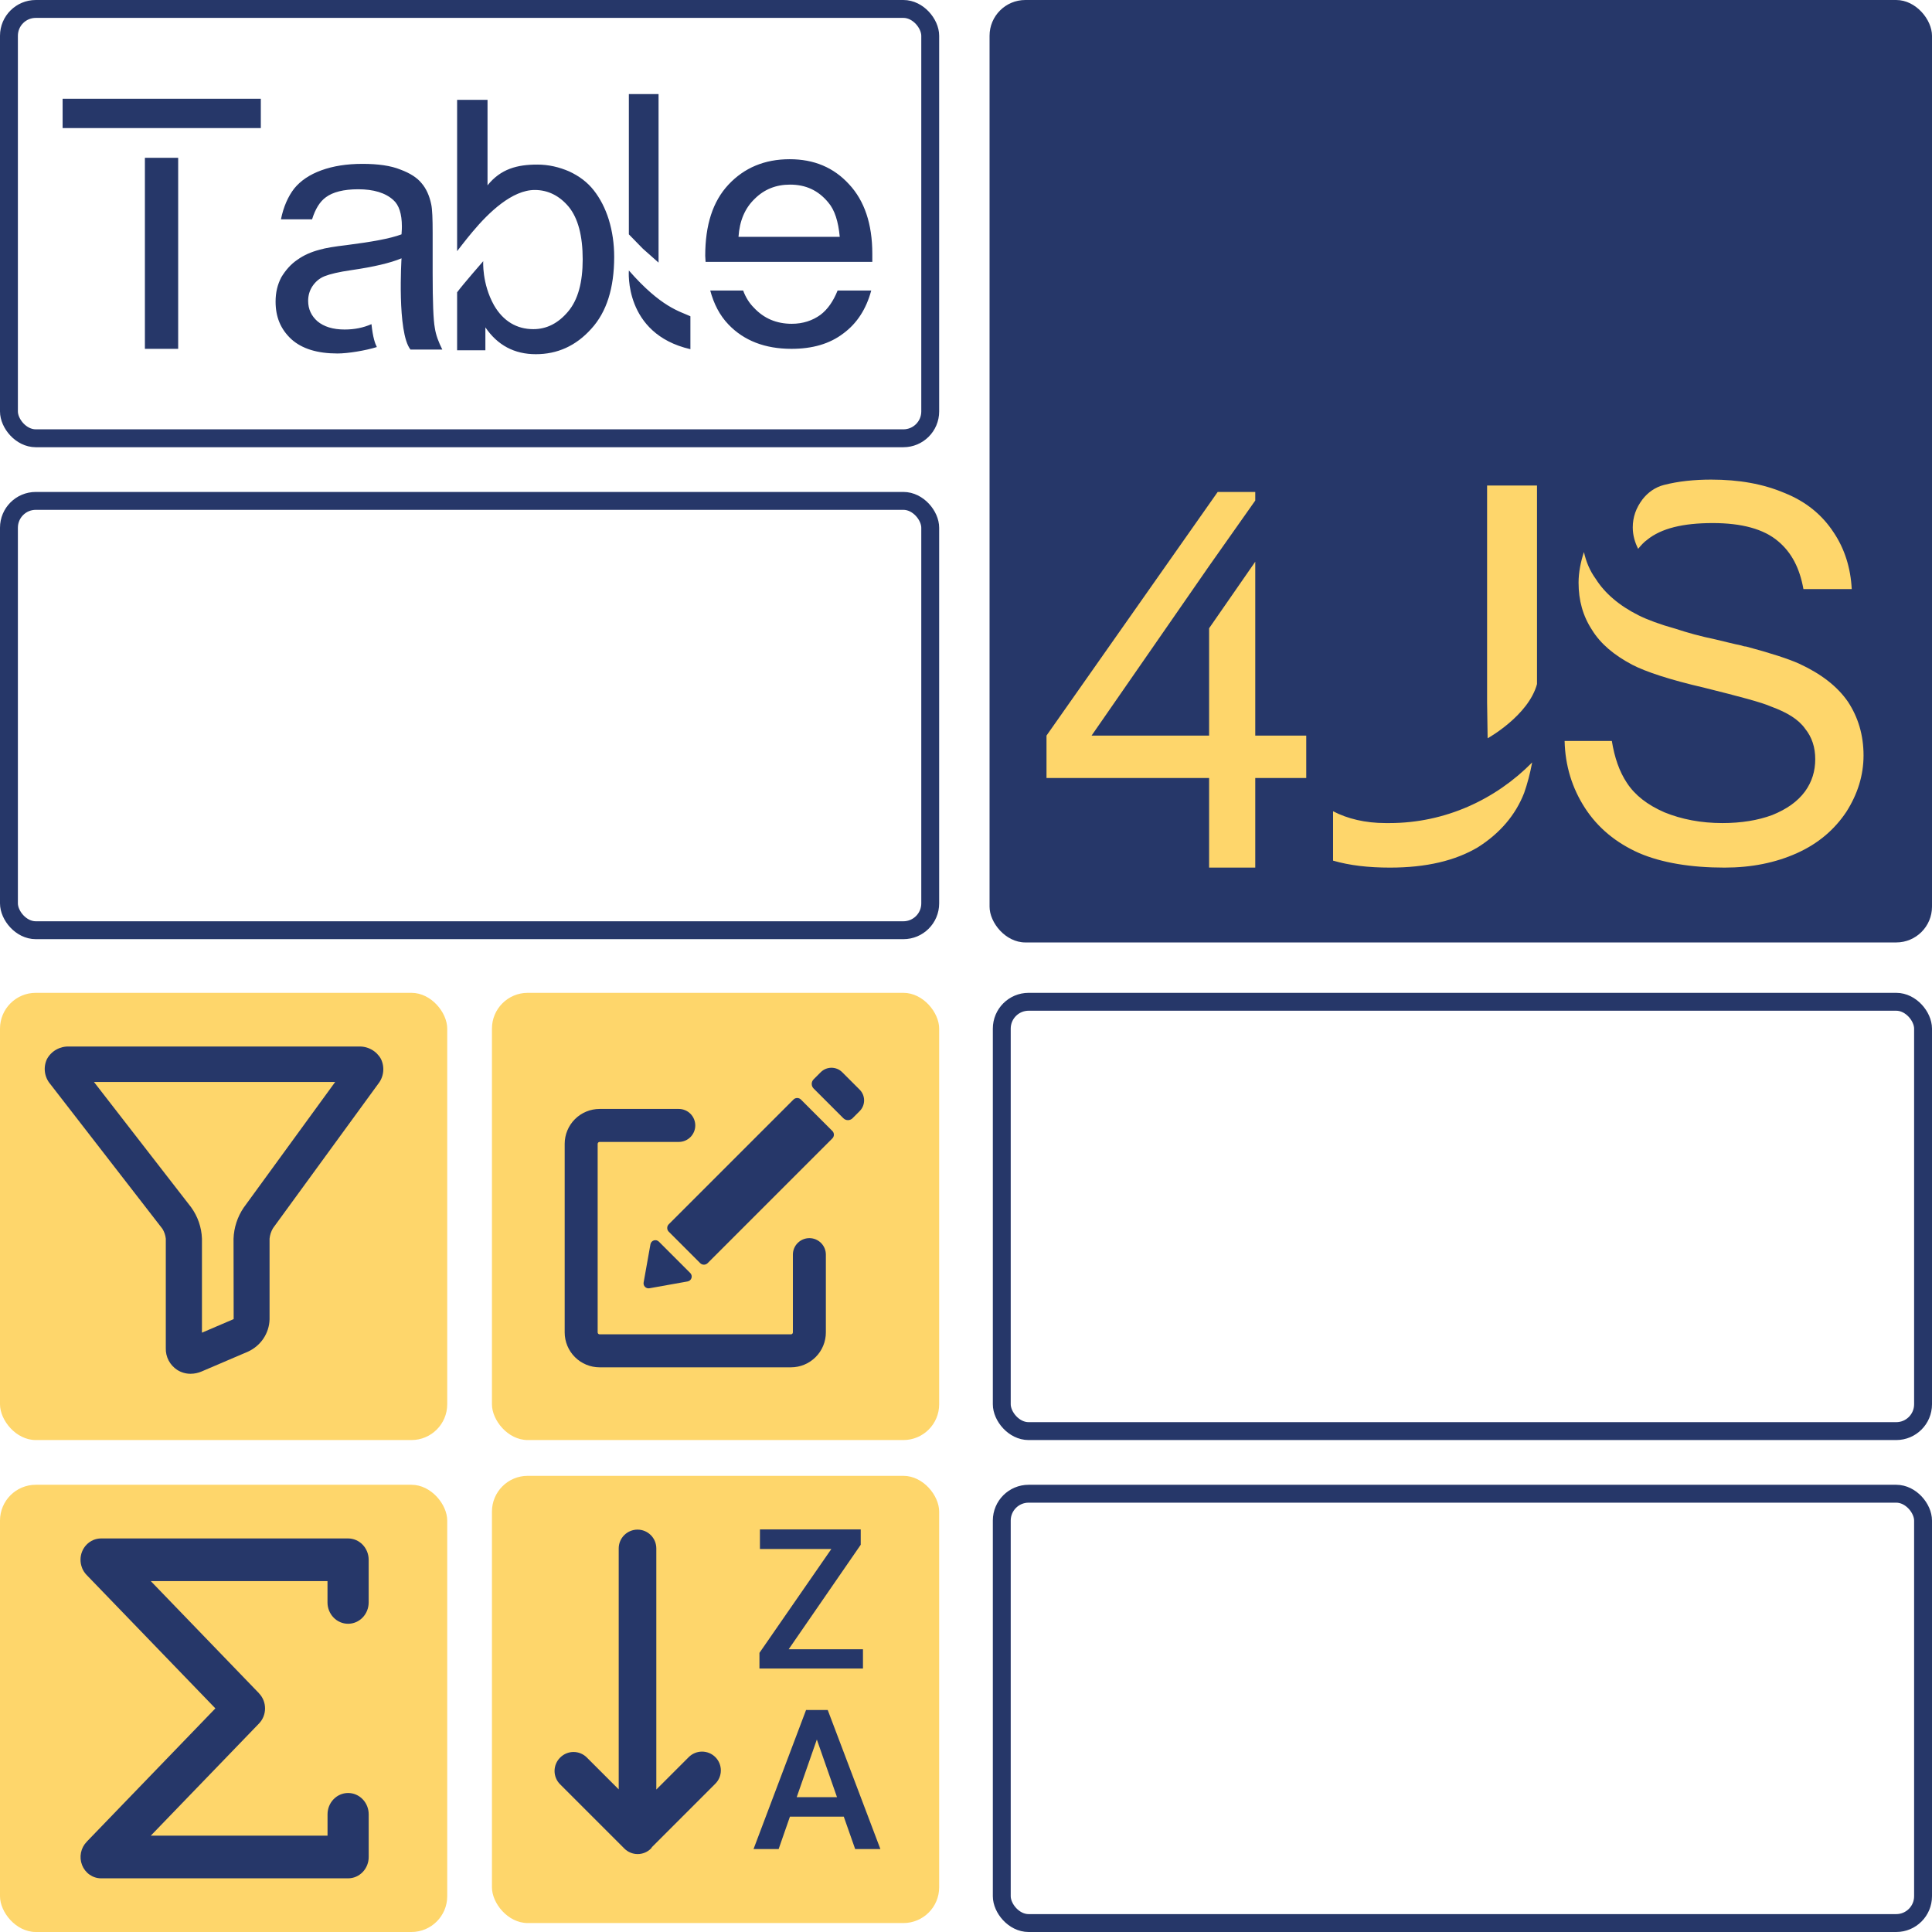 <svg width="216" height="216" viewBox="0 0 216 216" fill="none" xmlns="http://www.w3.org/2000/svg">
<rect x="110.634" width="105.366" height="105.366" rx="4" fill="#263769"/>
<path d="M140.34 82.24V62.8L135.18 70.24V82.24H122.04L135.18 63.28L140.34 55.96V55H136.14L117 82.24V86.98H135.18V97H140.34V86.98H146.04V82.24H140.34ZM155.279 92.02C155.159 92.02 155.039 92.02 154.919 92.02C152.639 92.02 150.659 91.54 149.039 90.7V96.22C150.899 96.76 152.999 97 155.399 97C159.479 97 162.719 96.22 165.239 94.72C167.699 93.16 169.439 91.12 170.399 88.66C170.759 87.64 171.059 86.5 171.299 85.24C167.219 89.38 161.579 92.02 155.339 92.02C155.279 92.02 155.279 92.02 155.279 92.02ZM166.259 54.28V78.52L166.319 82.54C166.319 82.54 170.879 80.02 171.839 76.48V54.28H166.259ZM184.166 60.34C185.726 59.08 188.126 58.48 191.486 58.48C194.726 58.48 197.186 59.14 198.806 60.52C200.306 61.78 201.206 63.52 201.626 65.86H207.026C206.906 63.52 206.246 61.36 204.986 59.5C203.726 57.58 201.926 56.08 199.526 55.12C197.126 54.1 194.426 53.62 191.306 53.62C189.446 53.62 187.646 53.8 186.026 54.22C185.066 54.46 184.226 55.06 183.626 55.84C182.906 56.8 182.546 57.82 182.546 58.96C182.546 59.86 182.786 60.64 183.146 61.36C183.446 61 183.746 60.64 184.166 60.34ZM206.606 78.46C205.406 76.72 203.606 75.34 201.146 74.2C199.946 73.66 197.906 73 195.206 72.28C195.026 72.28 194.846 72.22 194.666 72.16C193.766 71.98 192.866 71.74 191.846 71.5C190.106 71.14 188.606 70.72 187.346 70.3C185.606 69.82 184.166 69.28 183.206 68.8C181.046 67.72 179.426 66.34 178.406 64.72C177.746 63.82 177.326 62.8 177.086 61.72C176.726 62.8 176.486 64 176.486 65.14C176.486 67.12 176.966 68.86 177.986 70.42C178.946 71.98 180.446 73.24 182.486 74.32C183.986 75.1 186.686 76 190.586 76.9C194.426 77.86 196.946 78.52 198.026 79C199.826 79.66 201.086 80.44 201.806 81.46C202.586 82.42 202.946 83.56 202.946 84.88C202.946 86.2 202.586 87.4 201.806 88.48C200.966 89.62 199.766 90.46 198.146 91.12C196.526 91.72 194.666 92.02 192.566 92.02C190.166 92.02 188.006 91.6 186.086 90.82C184.166 89.98 182.786 88.9 181.886 87.52C181.046 86.26 180.506 84.7 180.206 82.84H174.926C174.986 85.6 175.766 88.12 177.206 90.34C178.646 92.56 180.686 94.24 183.266 95.38C185.786 96.46 189.026 97 192.806 97C195.806 97 198.506 96.46 200.906 95.38C203.306 94.3 205.106 92.74 206.426 90.76C207.686 88.78 208.346 86.68 208.346 84.46C208.346 82.18 207.746 80.2 206.606 78.46Z" fill="#FED66B"/>
<rect x="1" y="1" width="103" height="48" rx="3" stroke="#263769" stroke-width="2"/>
<rect x="1" y="56" width="103" height="48" rx="3" stroke="#263769" stroke-width="2"/>
<rect y="111" width="50" height="50" rx="4" fill="#FED66B"/>
<rect x="55" y="111" width="50" height="50" rx="4" fill="#FED66B"/>
<rect y="166" width="50" height="50" rx="4" fill="#FED66B"/>
<rect x="55" y="165" width="50" height="50" rx="4" fill="#FED66B"/>
<rect x="112" y="112" width="103" height="48" rx="3" stroke="#263769" stroke-width="2"/>
<rect x="112" y="167" width="103" height="48" rx="3" stroke="#263769" stroke-width="2"/>
<path d="M88.421 152.869H67.037C66.001 152.868 65.008 152.457 64.276 151.724C63.544 150.992 63.132 149.999 63.132 148.963V127.886C63.132 126.85 63.544 125.857 64.276 125.125C65.008 124.393 66.001 123.981 67.037 123.981H75.888C76.13 123.981 76.37 124.028 76.593 124.121C76.817 124.214 77.02 124.35 77.192 124.521C77.363 124.692 77.499 124.895 77.591 125.119C77.684 125.343 77.732 125.582 77.732 125.825C77.732 126.067 77.684 126.307 77.591 126.53C77.499 126.754 77.363 126.957 77.192 127.128C77.02 127.3 76.817 127.435 76.593 127.528C76.37 127.621 76.13 127.669 75.888 127.669H67.037C66.979 127.669 66.924 127.692 66.883 127.733C66.843 127.773 66.82 127.828 66.819 127.886V148.963C66.82 149.021 66.843 149.076 66.883 149.117C66.924 149.157 66.979 149.18 67.037 149.181H88.426C88.484 149.181 88.54 149.158 88.581 149.117C88.622 149.076 88.645 149.02 88.645 148.962V140.269C88.645 139.78 88.839 139.31 89.185 138.965C89.531 138.619 90 138.425 90.489 138.425C90.978 138.425 91.447 138.619 91.793 138.965C92.139 139.31 92.333 139.78 92.333 140.269V148.963C92.333 149.476 92.231 149.985 92.035 150.459C91.838 150.933 91.55 151.364 91.186 151.727C90.823 152.089 90.392 152.377 89.918 152.573C89.443 152.769 88.935 152.869 88.421 152.869ZM71.959 143.382L72.72 139.113C72.738 139.013 72.783 138.919 72.85 138.843C72.918 138.766 73.005 138.709 73.102 138.679C73.2 138.648 73.303 138.645 73.402 138.669C73.501 138.694 73.592 138.745 73.664 138.817L77.171 142.324C77.243 142.396 77.294 142.486 77.319 142.585C77.343 142.685 77.34 142.788 77.309 142.886C77.278 142.983 77.221 143.07 77.145 143.137C77.068 143.204 76.974 143.249 76.874 143.267L72.606 144.03C72.517 144.046 72.426 144.04 72.34 144.013C72.255 143.986 72.177 143.938 72.113 143.875C72.05 143.811 72.003 143.733 71.976 143.647C71.949 143.562 71.943 143.471 71.959 143.382Z" fill="#263769"/>
<path d="M93.057 126.443L89.546 122.931C89.315 122.701 88.942 122.701 88.711 122.931L74.769 136.874C74.538 137.104 74.538 137.478 74.769 137.708L78.281 141.22C78.511 141.45 78.885 141.45 79.115 141.22L93.057 127.277C93.288 127.047 93.288 126.673 93.057 126.443Z" fill="#263769"/>
<path d="M94.167 119.881L96.115 121.829C96.432 122.147 96.609 122.578 96.608 123.026C96.608 123.475 96.429 123.905 96.112 124.222L95.313 125.021C95.246 125.089 95.166 125.142 95.078 125.178C94.99 125.215 94.896 125.233 94.801 125.233C94.706 125.233 94.612 125.215 94.524 125.178C94.436 125.142 94.356 125.089 94.289 125.021L90.963 121.695C90.827 121.559 90.751 121.375 90.751 121.183C90.751 120.991 90.827 120.807 90.963 120.671L91.761 119.872C91.919 119.714 92.107 119.589 92.314 119.503C92.521 119.418 92.743 119.375 92.966 119.375C93.19 119.376 93.411 119.421 93.617 119.508C93.823 119.595 94.01 119.721 94.167 119.881Z" fill="#263769"/>
<path d="M61.903 154.098L98.781 117.219L61.903 154.098Z" fill="#263769"/>
<g clip-path="url(#clip0_64_129)">
<path d="M38.92 181.539C39.529 181.538 40.114 181.287 40.545 180.84C40.975 180.393 41.217 179.787 41.218 179.155V174.385C41.218 173.753 40.976 173.147 40.545 172.7C40.114 172.253 39.53 172.001 38.92 172H11.298C10.688 172.001 10.104 172.253 9.673 172.7C9.242 173.147 9 173.753 9 174.385C9.001 174.689 9.059 174.99 9.17 175.272V175.286C9.285 175.579 9.456 175.846 9.672 176.071L24.079 191L9.693 205.909V205.916C9.368 206.247 9.145 206.671 9.053 207.134C8.961 207.597 9.003 208.078 9.175 208.515C9.347 208.953 9.641 209.328 10.019 209.592C10.397 209.856 10.842 209.998 11.298 210H38.92C39.53 210 40.116 209.749 40.547 209.301C40.979 208.854 41.221 208.247 41.221 207.615V202.845C41.221 202.212 40.979 201.605 40.547 201.158C40.116 200.711 39.53 200.459 38.92 200.459C38.31 200.459 37.724 200.711 37.293 201.158C36.861 201.605 36.619 202.212 36.619 202.845V205.23H16.858L28.958 192.69C29.171 192.468 29.341 192.206 29.457 191.916C29.573 191.627 29.632 191.317 29.632 191.004C29.632 190.691 29.573 190.38 29.457 190.091C29.341 189.802 29.171 189.539 28.958 189.318L28.948 189.31V189.3L16.858 176.77H36.615V179.155C36.615 179.469 36.675 179.779 36.791 180.069C36.907 180.358 37.077 180.621 37.291 180.842C37.505 181.064 37.759 181.239 38.038 181.359C38.318 181.478 38.618 181.54 38.92 181.539Z" fill="#263769"/>
</g>
<path d="M21.307 153.59C20.772 153.592 20.248 153.439 19.801 153.15C19.4 152.886 19.074 152.526 18.853 152.104C18.632 151.682 18.523 151.212 18.537 150.737V138.485C18.495 138.094 18.366 137.717 18.159 137.382L5.627 121.206C5.3 120.823 5.09 120.356 5.024 119.86C4.957 119.364 5.035 118.86 5.249 118.406C5.487 117.965 5.847 117.599 6.287 117.35C6.728 117.102 7.232 116.981 7.739 117.002H40.093C40.599 116.981 41.1 117.099 41.541 117.344C41.982 117.589 42.344 117.95 42.587 118.386C42.806 118.834 42.894 119.333 42.839 119.827C42.785 120.322 42.591 120.791 42.279 121.182L30.521 137.313C30.309 137.672 30.178 138.072 30.137 138.485V147.5C30.118 148.263 29.883 149.005 29.457 149.643C29.031 150.282 28.433 150.79 27.729 151.113L22.557 153.326C22.163 153.498 21.738 153.588 21.307 153.59ZM10.506 120.967L21.368 134.974C22.113 136.002 22.534 137.223 22.578 138.485V148.996L26.124 147.477L26.11 138.492C26.152 137.25 26.546 136.045 27.247 135.011L37.473 120.967H10.506Z" fill="#263769"/>
<g clip-path="url(#clip1_64_129)">
<path d="M88.176 184.387H96.481V186.543H84.908V184.792L92.947 173.178H84.962V170.991H96.23V172.707L88.176 184.387ZM94.336 203.104H88.315L87.054 206.725H84.247L90.118 191.182H92.542L98.428 206.725H95.608L94.336 203.104ZM89.072 200.928H93.578L91.324 194.48L89.072 200.928ZM79.975 196.447C79.78 196.252 79.549 196.097 79.293 195.992C79.038 195.886 78.765 195.832 78.489 195.832C78.213 195.832 77.94 195.886 77.685 195.992C77.43 196.097 77.198 196.252 77.003 196.447L73.377 200.073V173.116C73.377 172.558 73.156 172.023 72.762 171.629C72.367 171.235 71.833 171.013 71.275 171.013C70.718 171.013 70.183 171.235 69.789 171.629C69.394 172.023 69.173 172.558 69.173 173.116V200.055L65.607 196.49C65.412 196.294 65.181 196.14 64.926 196.034C64.671 195.928 64.398 195.874 64.122 195.874C63.846 195.874 63.573 195.928 63.319 196.034C63.064 196.14 62.832 196.294 62.637 196.49L62.615 196.511C62.42 196.706 62.265 196.938 62.16 197.193C62.054 197.447 62 197.721 62 197.996C62 198.272 62.054 198.545 62.16 198.8C62.265 199.055 62.42 199.287 62.615 199.481L69.807 206.673C70.201 207.066 70.734 207.287 71.291 207.287C71.848 207.287 72.381 207.066 72.775 206.673L72.797 206.651C72.834 206.602 72.868 206.551 72.898 206.498L79.975 199.421C80.171 199.226 80.326 198.994 80.432 198.739C80.537 198.484 80.592 198.21 80.592 197.934C80.592 197.658 80.537 197.385 80.432 197.129C80.326 196.874 80.171 196.643 79.975 196.447Z" fill="#263769"/>
</g>
<path d="M19.92 39V17.64H16.2V39H19.92ZM7 11.04V14.32H29.16V11.04H7ZM48.611 36.64C48.451 35.8 48.371 33.76 48.371 30.56V26C48.371 24.48 48.331 23.4 48.211 22.84C48.011 21.88 47.651 21.08 47.131 20.48C46.651 19.88 45.851 19.36 44.771 18.96C43.691 18.52 42.251 18.32 40.531 18.32C38.771 18.32 37.251 18.56 35.931 19.04C34.611 19.52 33.611 20.2 32.891 21.08C32.211 21.96 31.691 23.12 31.411 24.52H34.891C35.251 23.36 35.771 22.52 36.451 22.04C37.211 21.48 38.411 21.16 40.051 21.16C41.771 21.16 43.091 21.56 43.971 22.36C44.611 22.92 44.931 23.92 44.931 25.32C44.931 25.44 44.931 25.72 44.891 26.2C43.611 26.68 41.571 27.04 38.771 27.4C37.411 27.56 36.411 27.72 35.731 27.92C34.811 28.16 33.971 28.52 33.251 29.04C32.531 29.52 31.931 30.2 31.451 31C31.011 31.84 30.811 32.72 30.811 33.72C30.811 35.44 31.371 36.8 32.571 37.92C33.771 39 35.491 39.52 37.731 39.52C38.891 39.52 40.851 39.2 42.131 38.8C41.931 38.4 41.691 37.76 41.531 36.24C40.611 36.64 39.651 36.84 38.531 36.84C37.211 36.84 36.211 36.52 35.491 35.92C34.811 35.32 34.451 34.56 34.451 33.64C34.451 33.04 34.611 32.48 34.931 32C35.251 31.52 35.691 31.12 36.291 30.88C36.891 30.64 37.891 30.4 39.291 30.2C41.771 29.84 43.651 29.4 44.891 28.88C44.891 28.88 44.371 37.16 45.891 39.08H49.451C49.051 38.28 48.731 37.48 48.611 36.64ZM68.066 24.56C67.666 23.28 67.106 22.2 66.386 21.28C65.666 20.36 64.746 19.68 63.626 19.16C62.506 18.68 61.346 18.4 60.066 18.4C57.826 18.4 55.986 18.88 54.506 20.72V11.16H51.106V28.08C51.106 28.08 52.146 26.72 52.826 25.92C54.666 23.72 57.266 21.24 59.786 21.24C61.266 21.24 62.546 21.88 63.586 23.12C64.626 24.4 65.146 26.36 65.146 29C65.146 31.56 64.626 33.52 63.506 34.84C62.426 36.12 61.146 36.8 59.626 36.8C57.786 36.8 56.266 35.92 55.226 34.12C53.866 31.68 54.026 29.2 54.026 29.2C54.026 29.2 51.786 31.76 51.106 32.68V39.16H54.266V36.6C55.626 38.6 57.506 39.6 59.906 39.6C62.306 39.6 64.386 38.68 66.106 36.76C67.826 34.88 68.666 32.2 68.666 28.72C68.666 27.24 68.466 25.88 68.066 24.56ZM70.308 30.24C70.308 30.24 69.708 37.32 77.188 39.04V35.36C75.988 34.8 73.908 34.36 70.308 30.24ZM71.868 27.8C72.308 28.2 73.628 29.36 73.628 29.36V10.52H70.308V26.2C70.588 26.48 71.508 27.44 71.868 27.8ZM91.725 35.2C90.845 35.84 89.765 36.2 88.525 36.2C86.805 36.2 85.405 35.6 84.285 34.4C83.765 33.88 83.365 33.24 83.085 32.48H79.405C79.805 33.96 80.445 35.24 81.445 36.28C83.165 38.08 85.525 39 88.485 39C90.845 39 92.765 38.44 94.285 37.28C95.805 36.16 96.845 34.56 97.405 32.48H93.645C93.165 33.68 92.525 34.6 91.725 35.2ZM94.925 20.6C93.205 18.72 91.005 17.8 88.285 17.8C85.485 17.8 83.205 18.76 81.445 20.64C79.685 22.52 78.845 25.16 78.845 28.6C78.845 28.84 78.885 29.04 78.885 29.28H97.525C97.525 28.88 97.525 28.56 97.525 28.36C97.525 25.04 96.645 22.44 94.925 20.6ZM82.565 26.48C82.685 24.68 83.285 23.28 84.365 22.24C85.445 21.16 86.765 20.64 88.325 20.64C90.085 20.64 91.485 21.28 92.605 22.64C93.325 23.48 93.725 24.76 93.885 26.48H82.565Z" fill="#263769"/>
<defs>
<clipPath id="clip0_64_129">
<rect width="33" height="38" fill="white" transform="translate(9 172)"/>
</clipPath>
<clipPath id="clip1_64_129">
<rect width="37" height="37" fill="white" transform="translate(62 171)"/>
</clipPath>
</defs>
</svg>
